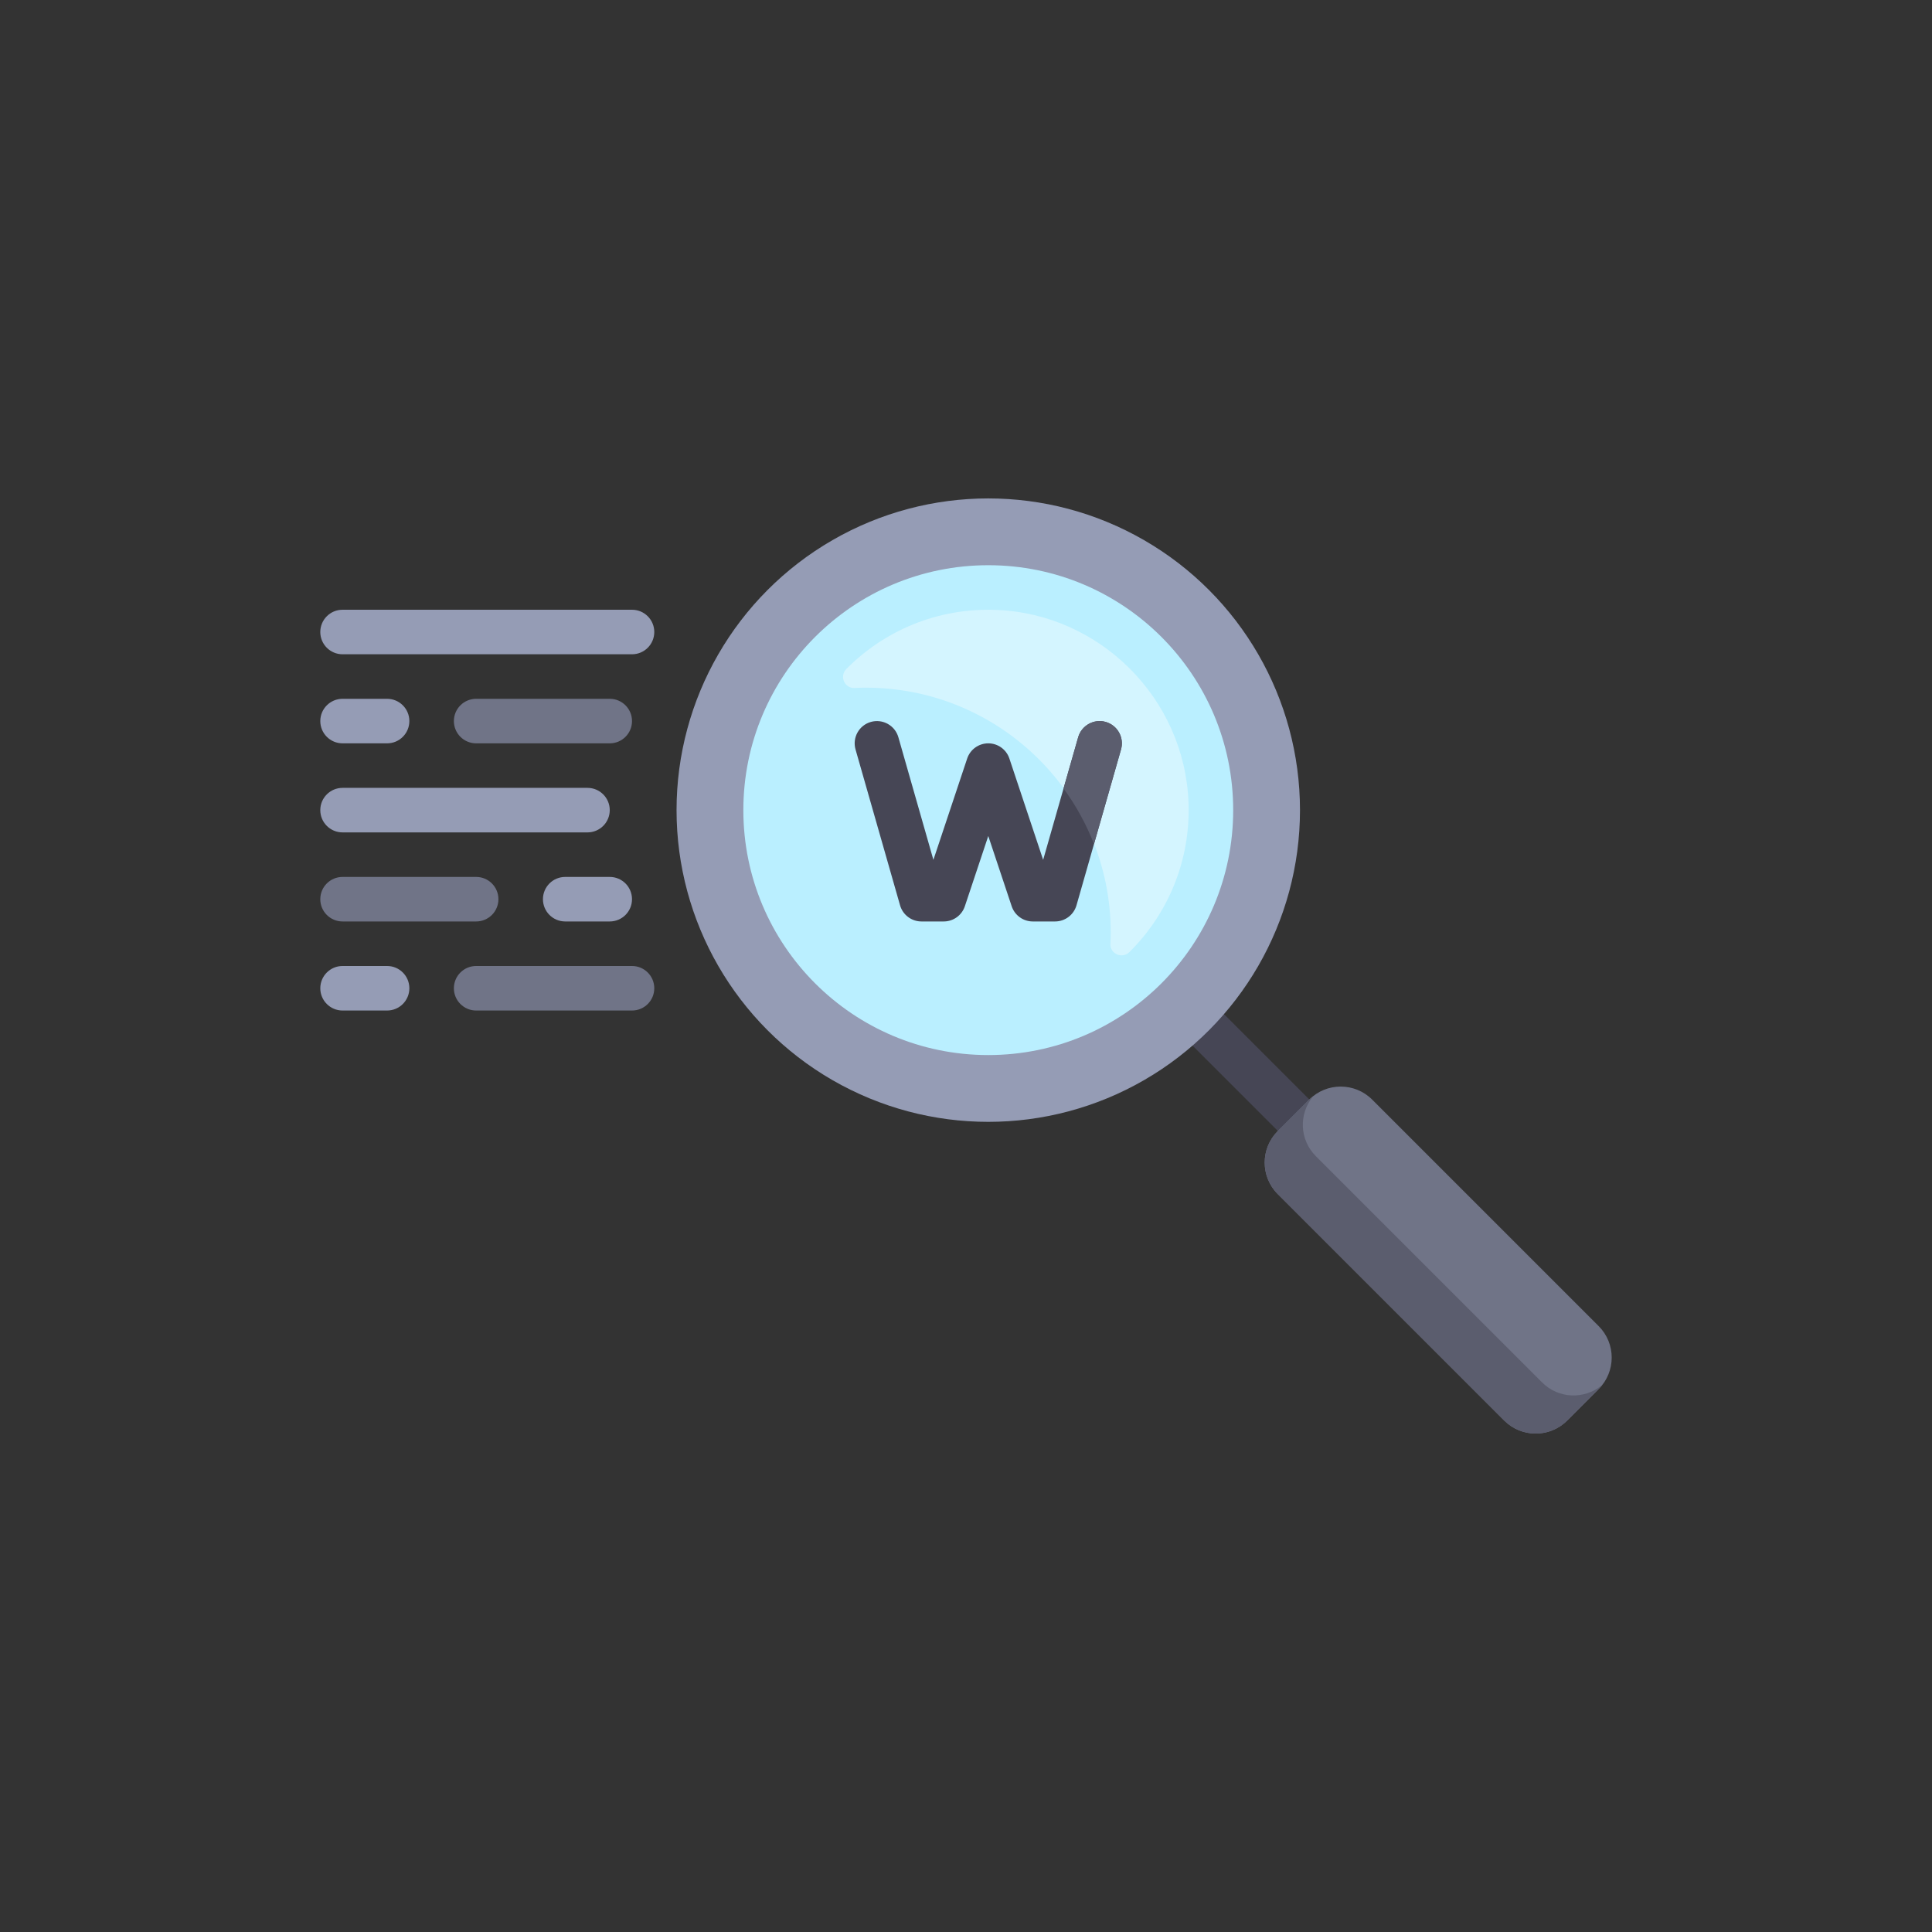 <?xml version="1.0" encoding="utf-8"?>
<!-- Generator: Adobe Illustrator 16.0.0, SVG Export Plug-In . SVG Version: 6.00 Build 0)  -->
<!DOCTYPE svg PUBLIC "-//W3C//DTD SVG 1.1//EN" "http://www.w3.org/Graphics/SVG/1.1/DTD/svg11.dtd">
<svg version="1.1" id="Layer_1" xmlns="http://www.w3.org/2000/svg" xmlns:xlink="http://www.w3.org/1999/xlink" x="0px" y="0px"
	 width="350px" height="350px" viewBox="0 0 350 350" enable-background="new 0 0 350 350" xml:space="preserve">
<rect x="0" y="0" width="350" height="350" fill="#333333" stroke="none"/>
<rect x="210.746" y="190.129" transform="matrix(0.707 0.707 -0.707 0.707 203.614 -103.244)" fill="#464655" width="31.376" height="8.066"/>
<circle fill="#959CB5" cx="179.034" cy="146.764" r="56.471"/>
<circle fill="#BAEFFF" cx="179.034" cy="146.764" r="44.37"/>
<g>
	<path fill="#959CB5" d="M114.495,118.528H62.057c-2.229,0-4.034-1.807-4.034-4.034s1.804-4.034,4.034-4.034h52.438
		c2.229,0,4.034,1.806,4.034,4.034C118.529,116.722,116.725,118.528,114.495,118.528z"/>
	<path fill="#959CB5" d="M70.125,134.663h-8.067c-2.229,0-4.034-1.807-4.034-4.034s1.804-4.034,4.034-4.034h8.067
		c2.229,0,4.034,1.806,4.034,4.034C74.158,132.857,72.354,134.663,70.125,134.663z"/>
</g>
<path fill="#707487" d="M110.461,134.663H86.259c-2.229,0-4.034-1.807-4.034-4.034s1.804-4.034,4.034-4.034h24.203
	c2.229,0,4.034,1.806,4.034,4.034C114.495,132.857,112.691,134.663,110.461,134.663z"/>
<path fill="#959CB5" d="M106.428,150.797H62.057c-2.229,0-4.034-1.806-4.034-4.034c0-2.228,1.804-4.034,4.034-4.034h44.371
	c2.229,0,4.034,1.806,4.034,4.034S108.657,150.797,106.428,150.797z"/>
<path fill="#707487" d="M86.259,166.932H62.057c-2.229,0-4.034-1.806-4.034-4.034s1.804-4.034,4.034-4.034H86.26
	c2.229,0,4.034,1.806,4.034,4.034S88.489,166.932,86.259,166.932z"/>
<path fill="#959CB5" d="M110.461,166.932h-8.068c-2.229,0-4.034-1.806-4.034-4.034s1.804-4.034,4.034-4.034h8.067
	c2.229,0,4.034,1.806,4.034,4.034S112.691,166.932,110.461,166.932z"/>
<path fill="#707487" d="M114.495,183.066H86.259c-2.229,0-4.034-1.806-4.034-4.033s1.804-4.034,4.034-4.034h28.236
	c2.229,0,4.034,1.807,4.034,4.034S116.725,183.066,114.495,183.066z"/>
<path fill="#959CB5" d="M70.125,183.066h-8.067c-2.229,0-4.034-1.806-4.034-4.033s1.804-4.034,4.034-4.034h8.067
	c2.229,0,4.034,1.807,4.034,4.034S72.354,183.066,70.125,183.066z"/>
<path fill="#D4F5FF" d="M204.609,172.474c-1.308,1.298-3.551,0.331-3.447-1.509c0.037-0.667,0.057-1.339,0.057-2.017
	c0-24.505-19.865-44.37-44.37-44.37c-0.677,0-1.35,0.02-2.017,0.058c-1.839,0.103-2.806-2.141-1.508-3.448
	c6.857-6.909,16.457-11.085,27.048-10.702c18.895,0.682,34.255,16.042,34.94,34.936C215.696,156.015,211.52,165.616,204.609,172.474
	z"/>
<path fill="#464655" d="M191.135,166.932h-4.034c-1.736,0-3.276-1.11-3.825-2.757l-4.241-12.723l-4.243,12.723
	c-0.547,1.647-2.088,2.757-3.825,2.757h-4.034c-1.799,0-3.383-1.193-3.879-2.924l-8.067-28.236c-0.611-2.143,0.63-4.375,2.773-4.987
	c2.127-0.61,4.373,0.626,4.987,2.769l6.346,22.215l6.118-18.349c0.547-1.646,2.087-2.757,3.825-2.757
	c1.736,0,3.276,1.11,3.824,2.757l6.117,18.349l6.347-22.215c0.614-2.143,2.868-3.382,4.987-2.769
	c2.143,0.613,3.384,2.844,2.772,4.987l-8.066,28.235C194.52,165.739,192.936,166.932,191.135,166.932z"/>
<path fill="#707487" d="M272.502,257.345l-41.029-41.029c-3.149-3.15-3.149-8.259,0-11.409l5.703-5.702
	c3.149-3.15,8.258-3.15,11.408,0l41.029,41.028c3.15,3.15,3.15,8.259,0,11.409l-5.702,5.703
	C280.761,260.494,275.653,260.494,272.502,257.345z"/>
<g>
	<path fill="#5B5D6E" d="M279.389,250.458l-41.029-41.029c-2.947-2.948-3.1-7.589-0.531-10.758c-0.219,0.178-0.449,0.33-0.652,0.532
		l-5.703,5.703c-3.149,3.15-3.149,8.259,0,11.409l41.029,41.029c3.15,3.149,8.259,3.149,11.409,0l5.702-5.703
		c0.203-0.202,0.356-0.434,0.533-0.651C286.979,253.559,282.337,253.405,279.389,250.458z"/>
	<path fill="#5B5D6E" d="M200.31,130.785c-2.119-0.613-4.373,0.626-4.987,2.769l-2.653,9.287c2.252,3.083,4.112,6.458,5.516,10.073
		l4.897-17.143C203.693,133.628,202.451,131.397,200.31,130.785z"/>
</g>
</svg>
